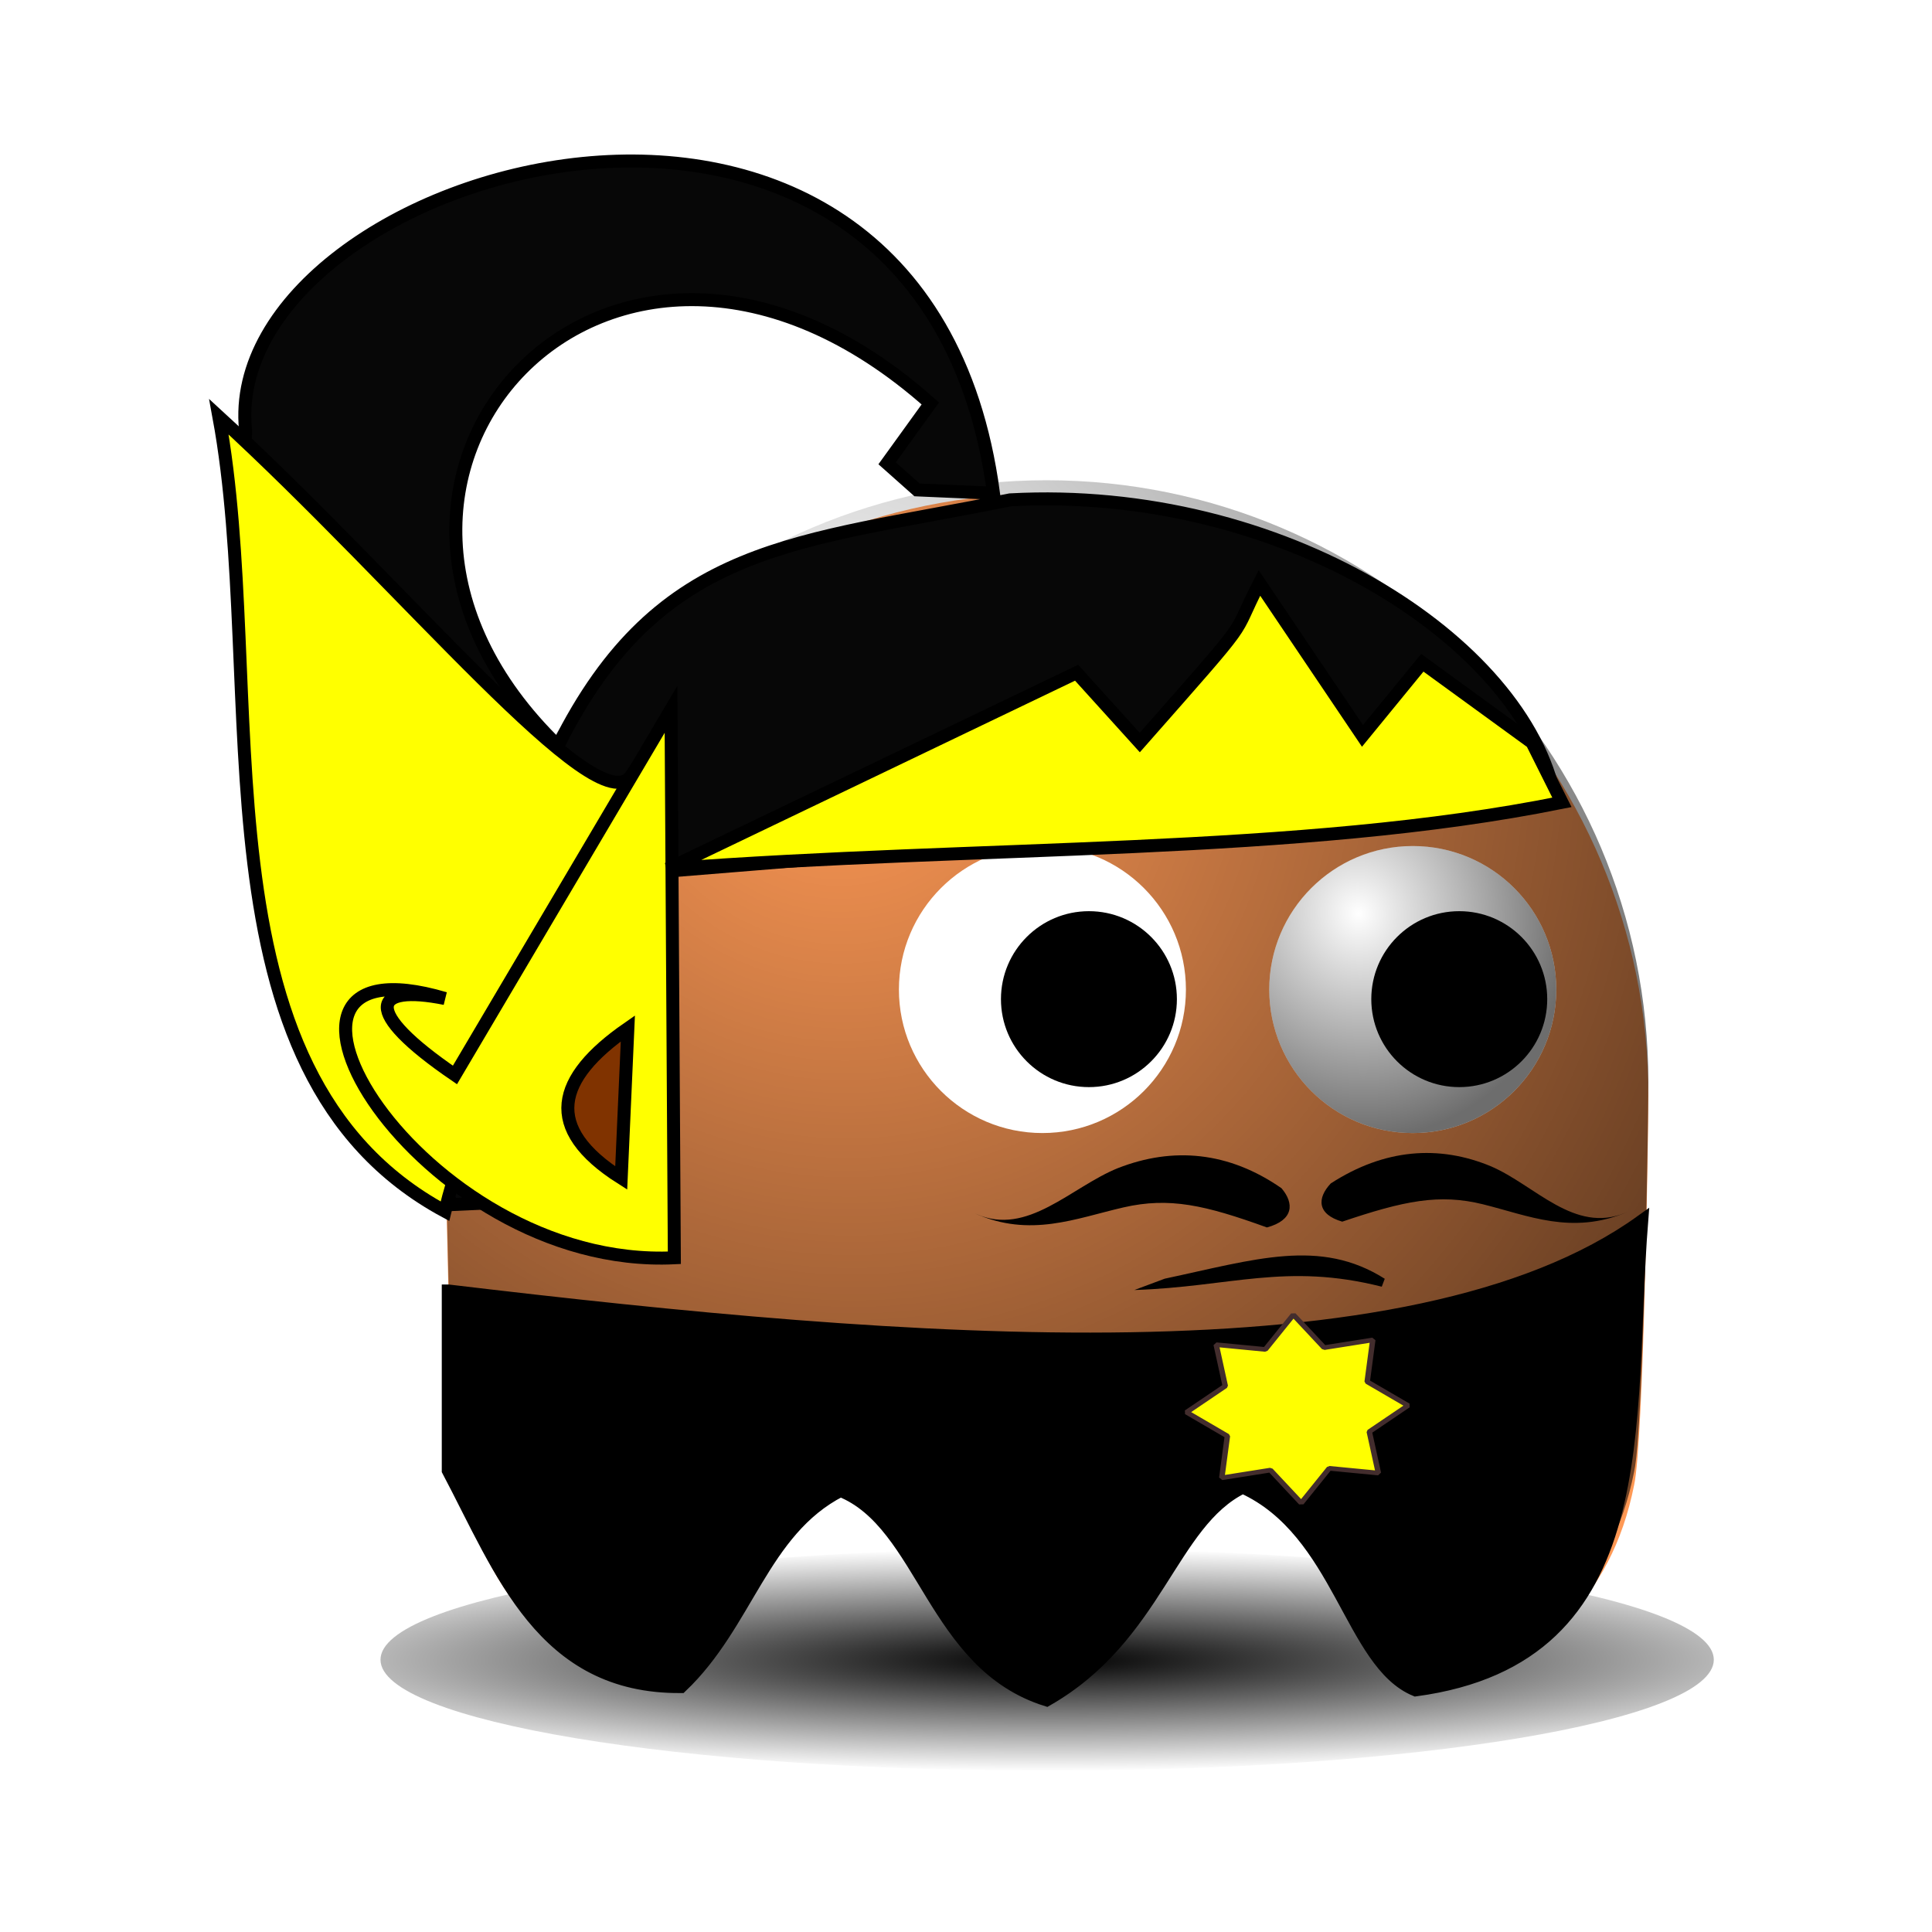 <svg:svg xmlns:dc="http://purl.org/dc/elements/1.1/" xmlns:ns1="http://sodipodi.sourceforge.net/DTD/sodipodi-0.dtd" xmlns:ns2="http://www.inkscape.org/namespaces/inkscape" xmlns:ns3="http://www.w3.org/1999/xlink" xmlns:ns5="http://creativecommons.org/ns#" xmlns:rdf="http://www.w3.org/1999/02/22-rdf-syntax-ns#" xmlns:svg="http://www.w3.org/2000/svg" height="148.785" id="svg2" version="1.0" viewBox="-5.852 -9.055 148.785 148.785" width="148.785" ns1:docname="wayang_Gatotkaca.svg" ns1:version="0.32" ns2:export-filename="/home/nicu/Desktop/pacman/pacman.png" ns2:export-xdpi="90" ns2:export-ydpi="90" ns2:output_extension="org.inkscape.output.svg.inkscape" ns2:version="0.47pre4 r22446">
  <svg:defs id="defs4">
    <svg:linearGradient id="linearGradient2315">
      <svg:stop id="stop2317" offset="0" style="stop-color:#000000;stop-opacity:0" />
      <svg:stop id="stop2319" offset="1" style="stop-color:#000000;stop-opacity:.572" />
    </svg:linearGradient>
    <svg:filter height="1.682" id="filter3730" width="1.696" x="-.348" y="-.341" ns2:collect="always">
      <svg:feGaussianBlur id="feGaussianBlur3732" stdDeviation="5.465" ns2:collect="always" />
    </svg:filter>
    <svg:filter height="1.907" id="filter4065" width="2.039" x="-.52" y="-.453" ns2:collect="always">
      <svg:feGaussianBlur id="feGaussianBlur4067" stdDeviation="4.151" ns2:collect="always" />
    </svg:filter>
    <svg:filter height="1.68" id="filter4112" width="1.14" x="-.07" y="-.34" ns2:collect="always">
      <svg:feGaussianBlur id="feGaussianBlur4114" stdDeviation="3.968" ns2:collect="always" />
    </svg:filter>
    <svg:radialGradient cx="210.89" cy="506.35" gradientTransform="matrix(1.403 0 -1.4521e-7 .206 -89.845 403.11)" gradientUnits="userSpaceOnUse" id="radialGradient3686" r="68" ns2:collect="always">
      <svg:stop id="stop4074" offset="0" style="stop-color:#000000" />
      <svg:stop id="stop4076" offset="1" style="stop-color:#000000;stop-opacity:0" />
    </svg:radialGradient>
    <svg:radialGradient cx="233.5" cy="409.86" gradientTransform="matrix(.387 1.516 -1.423 .363 726.51 -93.107)" gradientUnits="userSpaceOnUse" id="radialGradient3690" r="15.5" ns2:collect="always" ns3:href="#linearGradient2315" />
    <svg:radialGradient cx="216.99" cy="497.96" gradientTransform="matrix(.51 1.007 -.965 .489 661.64 -403.84)" gradientUnits="userSpaceOnUse" id="radialGradient2880" r="65" ns2:collect="always" ns3:href="#linearGradient2315" />
  </svg:defs>
  <ns1:namedview bordercolor="#666666" borderopacity="1.0" gridtolerance="10000" guidetolerance="10" height="640px" id="base" objecttolerance="10" pagecolor="#ffffff" showgrid="false" showguides="true" width="128px" ns2:current-layer="layer1" ns2:cx="53.858815" ns2:cy="72.201846" ns2:document-units="px" ns2:guide-bbox="true" ns2:pageopacity="0.0" ns2:pageshadow="2" ns2:window-height="710" ns2:window-maximized="0" ns2:window-width="1280" ns2:window-x="0" ns2:window-y="0" ns2:zoom="3.90625">
    <ns2:grid id="grid3194" originx="0px" originy="0px" spacingx="0px" spacingy="0px" type="xygrid" />
  </ns1:namedview>
  <svg:g id="layer1" transform="translate(-233.42 -11.735)" ns2:groupmode="layer" ns2:label="Layer 1">
    <svg:path d="m274 507.36c0 7.728-30.464 14-68 14s-68-6.272-68-14 30.464-14 68-14 68 6.272 68 14z" id="path4069" style="filter:url(#filter4112);fill:url(#radialGradient3686)" transform="matrix(.755 0 0 .611 152.68 -179.5)" />
    <svg:path d="m354.51 87.023c0 3.452-0.378 26.777-1.095 30.015-1.764 8.882-7.473 13.995-16.047 15.942-3.985 0.743-8.518-15.558-13.437-15.648-4.919-0.091-10.225 16.028-15.757 16.028-5.557 0-10.887-16.128-15.826-16.053-4.939 0.075-9.487 16.353-13.48 15.582-9.042-1.5-13.769-7.686-15.999-16.143-0.676-3.148-1.032-26.374-1.032-29.722 0-25.578 20.759-46.336 46.336-46.336 25.578 0 46.336 20.759 46.336 46.336z" id="path2327" style="fill:#ff9955" ns1:nodetypes="cccsssccssc" />
    <svg:path d="m354.51 85.999c0 3.452-0.378 26.777-1.095 30.015-1.764 8.882-7.473 13.995-16.047 15.942-3.985 0.743-8.518-15.558-13.437-15.648-4.919-0.091-10.225 16.028-15.757 16.028-5.557 0-10.887-16.128-15.826-16.053-4.939 0.075-9.487 16.353-13.48 15.582-9.042-1.5-13.769-7.686-15.999-16.143-0.676-3.148-1.032-26.374-1.032-29.722 0-25.578 20.759-46.336 46.336-46.336 25.578 0 46.336 20.759 46.336 46.336z" id="path2340" style="fill:url(#radialGradient2880)" ns1:nodetypes="cccsssccssc" />
    <svg:g id="g2352" transform="matrix(.713 0 0 .713 162.75 -224.04)">
      <svg:path d="m255 417.86c0 8.56-6.94 15.5-15.5 15.5s-15.5-6.94-15.5-15.5 6.94-15.5 15.5-15.5 15.5 6.94 15.5 15.5z" id="path2344" style="fill:#ffffff" transform="translate(4,7)" ns1:cx="239.5" ns1:cy="417.86218" ns1:rx="15.5" ns1:ry="15.5" ns1:type="arc" />
      <svg:path d="m255 417.86c0 8.56-6.94 15.5-15.5 15.5s-15.5-6.94-15.5-15.5 6.94-15.5 15.5-15.5 15.5 6.94 15.5 15.5z" id="path2346" style="fill:url(#radialGradient3690)" transform="translate(4,7)" ns1:cx="239.5" ns1:cy="417.86218" ns1:rx="15.5" ns1:ry="15.5" ns1:type="arc" />
      <svg:path d="m255 417.86c0 8.56-6.94 15.5-15.5 15.5s-15.5-6.94-15.5-15.5 6.94-15.5 15.5-15.5 15.5 6.94 15.5 15.5z" id="path2350" style="fill:#000000" transform="matrix(.613 0 0 .613 101.71 169.75)" ns1:cx="239.5" ns1:cy="417.86218" ns1:rx="15.5" ns1:ry="15.5" ns1:type="arc" />
    </svg:g>
    <svg:g id="g2357" transform="matrix(.713 0 0 .713 134.23 -224.04)">
      <svg:path d="m255 417.86c0 8.56-6.94 15.5-15.5 15.5s-15.5-6.94-15.5-15.5 6.94-15.5 15.5-15.5 15.5 6.94 15.5 15.5z" id="path2359" style="fill:#ffffff" transform="translate(4,7)" ns1:cx="239.5" ns1:cy="417.86218" ns1:rx="15.5" ns1:ry="15.5" ns1:type="arc" />
      <svg:path d="m255 417.86c0 8.56-6.94 15.5-15.5 15.5s-15.5-6.94-15.5-15.5 6.94-15.5 15.5-15.5 15.5 6.94 15.5 15.5z" id="path2361" style="fill:url(#radialGradient3690)" transform="translate(4,7)" ns1:cx="239.5" ns1:cy="417.86218" ns1:rx="15.5" ns1:ry="15.5" ns1:type="arc" />
      <svg:path d="m255 417.86c0 8.56-6.94 15.5-15.5 15.5s-15.5-6.94-15.5-15.5 6.94-15.5 15.5-15.5 15.5 6.94 15.5 15.5z" id="path2363" style="fill:#000000" transform="matrix(.613 0 0 .613 101.71 169.75)" ns1:cx="239.5" ns1:cy="417.86218" ns1:rx="15.5" ns1:ry="15.5" ns1:type="arc" />
    </svg:g>
    <svg:path d="m180.01 413.25c-10.026 10.27-20.406 16.414-23.171 13.715-2.765-2.699 3.128-13.225 13.153-23.494 10.026-10.27 20.406-16.414 23.171-13.715 2.765 2.699-3.128 13.225-13.153 23.494z" id="path2371" style="filter:url(#filter3730);fill-opacity:.627;fill:#ffffff" transform="matrix(.713 0 0 .713 159.18 -231.17)" />
    <svg:path d="m262 501.86c0 7.452-2.464 13.5-5.5 13.5s-5.5-6.048-5.5-13.5 2.464-13.5 5.5-13.5 5.5 6.048 5.5 13.5z" id="path3734" style="filter:url(#filter4065);fill-opacity:.434;fill:#ffffff" transform="matrix(.55 .454 -.454 .55 429.44 -270)" />
    <svg:path d="m262.09 102.1c35.321 4.212 74.195 7.387 91.904-5.376-1.22 15.489 1.3 33.569-17.408 36.096-5.016-2.062-5.832-12.216-13.312-15.616-5.577 2.73-6.57 11.504-15.104 16.384-8.773-2.738-9.458-13.561-15.872-16.128-6.035 3.095-7.179 10.259-12.288 15.104-10.667 0.085-13.808-8.859-17.92-16.64v-13.824z" id="path2410" style="fill-rule:evenodd;stroke:#000000;stroke-width:1px;fill:#000000" ns1:nodetypes="ccccccccc" />
    <svg:path d="m83.968 100.35-4.5-0.51-2.562 3.736-2.821-3.543-4.453 0.83 0.51-4.5-3.736-2.562 3.543-2.821-0.83-4.453 4.5 0.51 2.562-3.736 2.821 3.543 4.453-0.83-0.51 4.5 3.736 2.562-3.543 2.821 0.83 4.453z" id="path3182" style="stroke-linejoin:bevel;stroke:#432d2d;stroke-width:.5;fill:#ffff00" transform="matrix(.841 0 0 .715 263.1 44.37)" ns1:arg1="0.74969905" ns1:arg2="1.1423981" ns1:cx="76.543999" ns1:cy="93.440002" ns1:r1="10.143546" ns1:r2="7.0375967" ns1:sides="8" ns1:type="star" ns2:flatsided="false" ns2:randomized="0" ns2:rounded="0" />
    <svg:path d="m262.35 95.447 16.64-0.768-1.024-24.832 69.376-5.632c-2.362-12.153-21.076-24.179-41.984-23.04-16.332 3.325-26.978 3.205-34.816 18.944-21.018-20.335 4.027-48.292 28.672-26.368l-3.328 4.608 2.304 2.048 5.888 0.256c-5.505-41.119-59.676-24.977-57.6-4.864-0.762 56.536 8.438 39.677 15.872 59.648z" id="path3184" style="fill-rule:evenodd;stroke:#000000;stroke-width:1px;fill:#070707" ns1:nodetypes="cccccccccccc" />
    <svg:path d="m276.17 62.423c-2.616 3.788-17.435-14.546-31.744-27.648 3.849 20.903-2.481 50.444 17.408 61.184 2.901-12.117 8.829-13.601 14.336-33.536z" id="path3186" style="fill-rule:evenodd;stroke:#000000;stroke-width:1px;fill:#ffff00" ns1:nodetypes="cccc" />
    <svg:path d="m279.5 99.543-0.256-42.24-16.64 28.16c-7.293-4.981-6.35-7.005-0.768-5.888-17.548-5.189-2.046 20.914 17.664 19.968z" id="path3190" style="fill-rule:evenodd;stroke:#000000;stroke-width:1px;fill:#ffff00" ns1:nodetypes="ccccc" />
    <svg:path d="m278.99 69.591 31.488-15.104 4.864 5.376c9.207-10.452 6.827-7.68 9.216-12.288l7.936 11.776 4.608-5.632 8.448 6.144 2.304 4.608c-20.225 4.076-44.616 3.292-68.864 5.12z" id="path3192" style="fill-rule:evenodd;stroke:#000000;stroke-width:1px;fill:#ffff00" ns1:nodetypes="ccccccccc" />
    <svg:path d="m313.66 92.637c-3.608 1.458-6.974 5.282-10.898 3.535l-0.117-0.047c4.258 1.895 7.768 0.382 11.44-0.461 3.53-0.811 6.291-0.181 11.05 1.543 2.062-0.562 2.119-1.852 1.121-3.022-4.067-2.825-8.355-3.206-12.596-1.547z" id="path4089" style="fill-rule:evenodd;fill:#000000" ns1:nodetypes="cccsccc" />
    <svg:path d="m342.39 92.499c3.407 1.464 6.421 5.214 10.35 3.578l0.117-0.044c-4.264 1.775-7.572 0.26-11.083-0.609-3.375-0.835-6.1-0.264-10.838 1.337-1.966-0.574-1.935-1.824-0.886-2.943 4.141-2.678 8.332-2.986 12.341-1.319z" id="path4095" style="fill-rule:evenodd;fill:#000000" ns1:nodetypes="cccsccc" />
    <svg:path d="m334.21 101.16c-4.983-3.156-9.973-1.491-16.947-0.007l-2.333 0.872c7.396-0.24 11.653-2.122 19.049-0.256l0.23-0.609z" id="path3896" style="fill-rule:evenodd;fill:#000000" ns1:nodetypes="ccccc" />
    <svg:path d="m275.92 81.879c-5.535 3.84-6.569 7.68-0.512 11.52l0.512-11.52z" id="path3659" style="fill-rule:evenodd;stroke:#000000;stroke-width:1px;fill:#803300" ns1:nodetypes="ccc" />
  </svg:g>
</svg:svg>